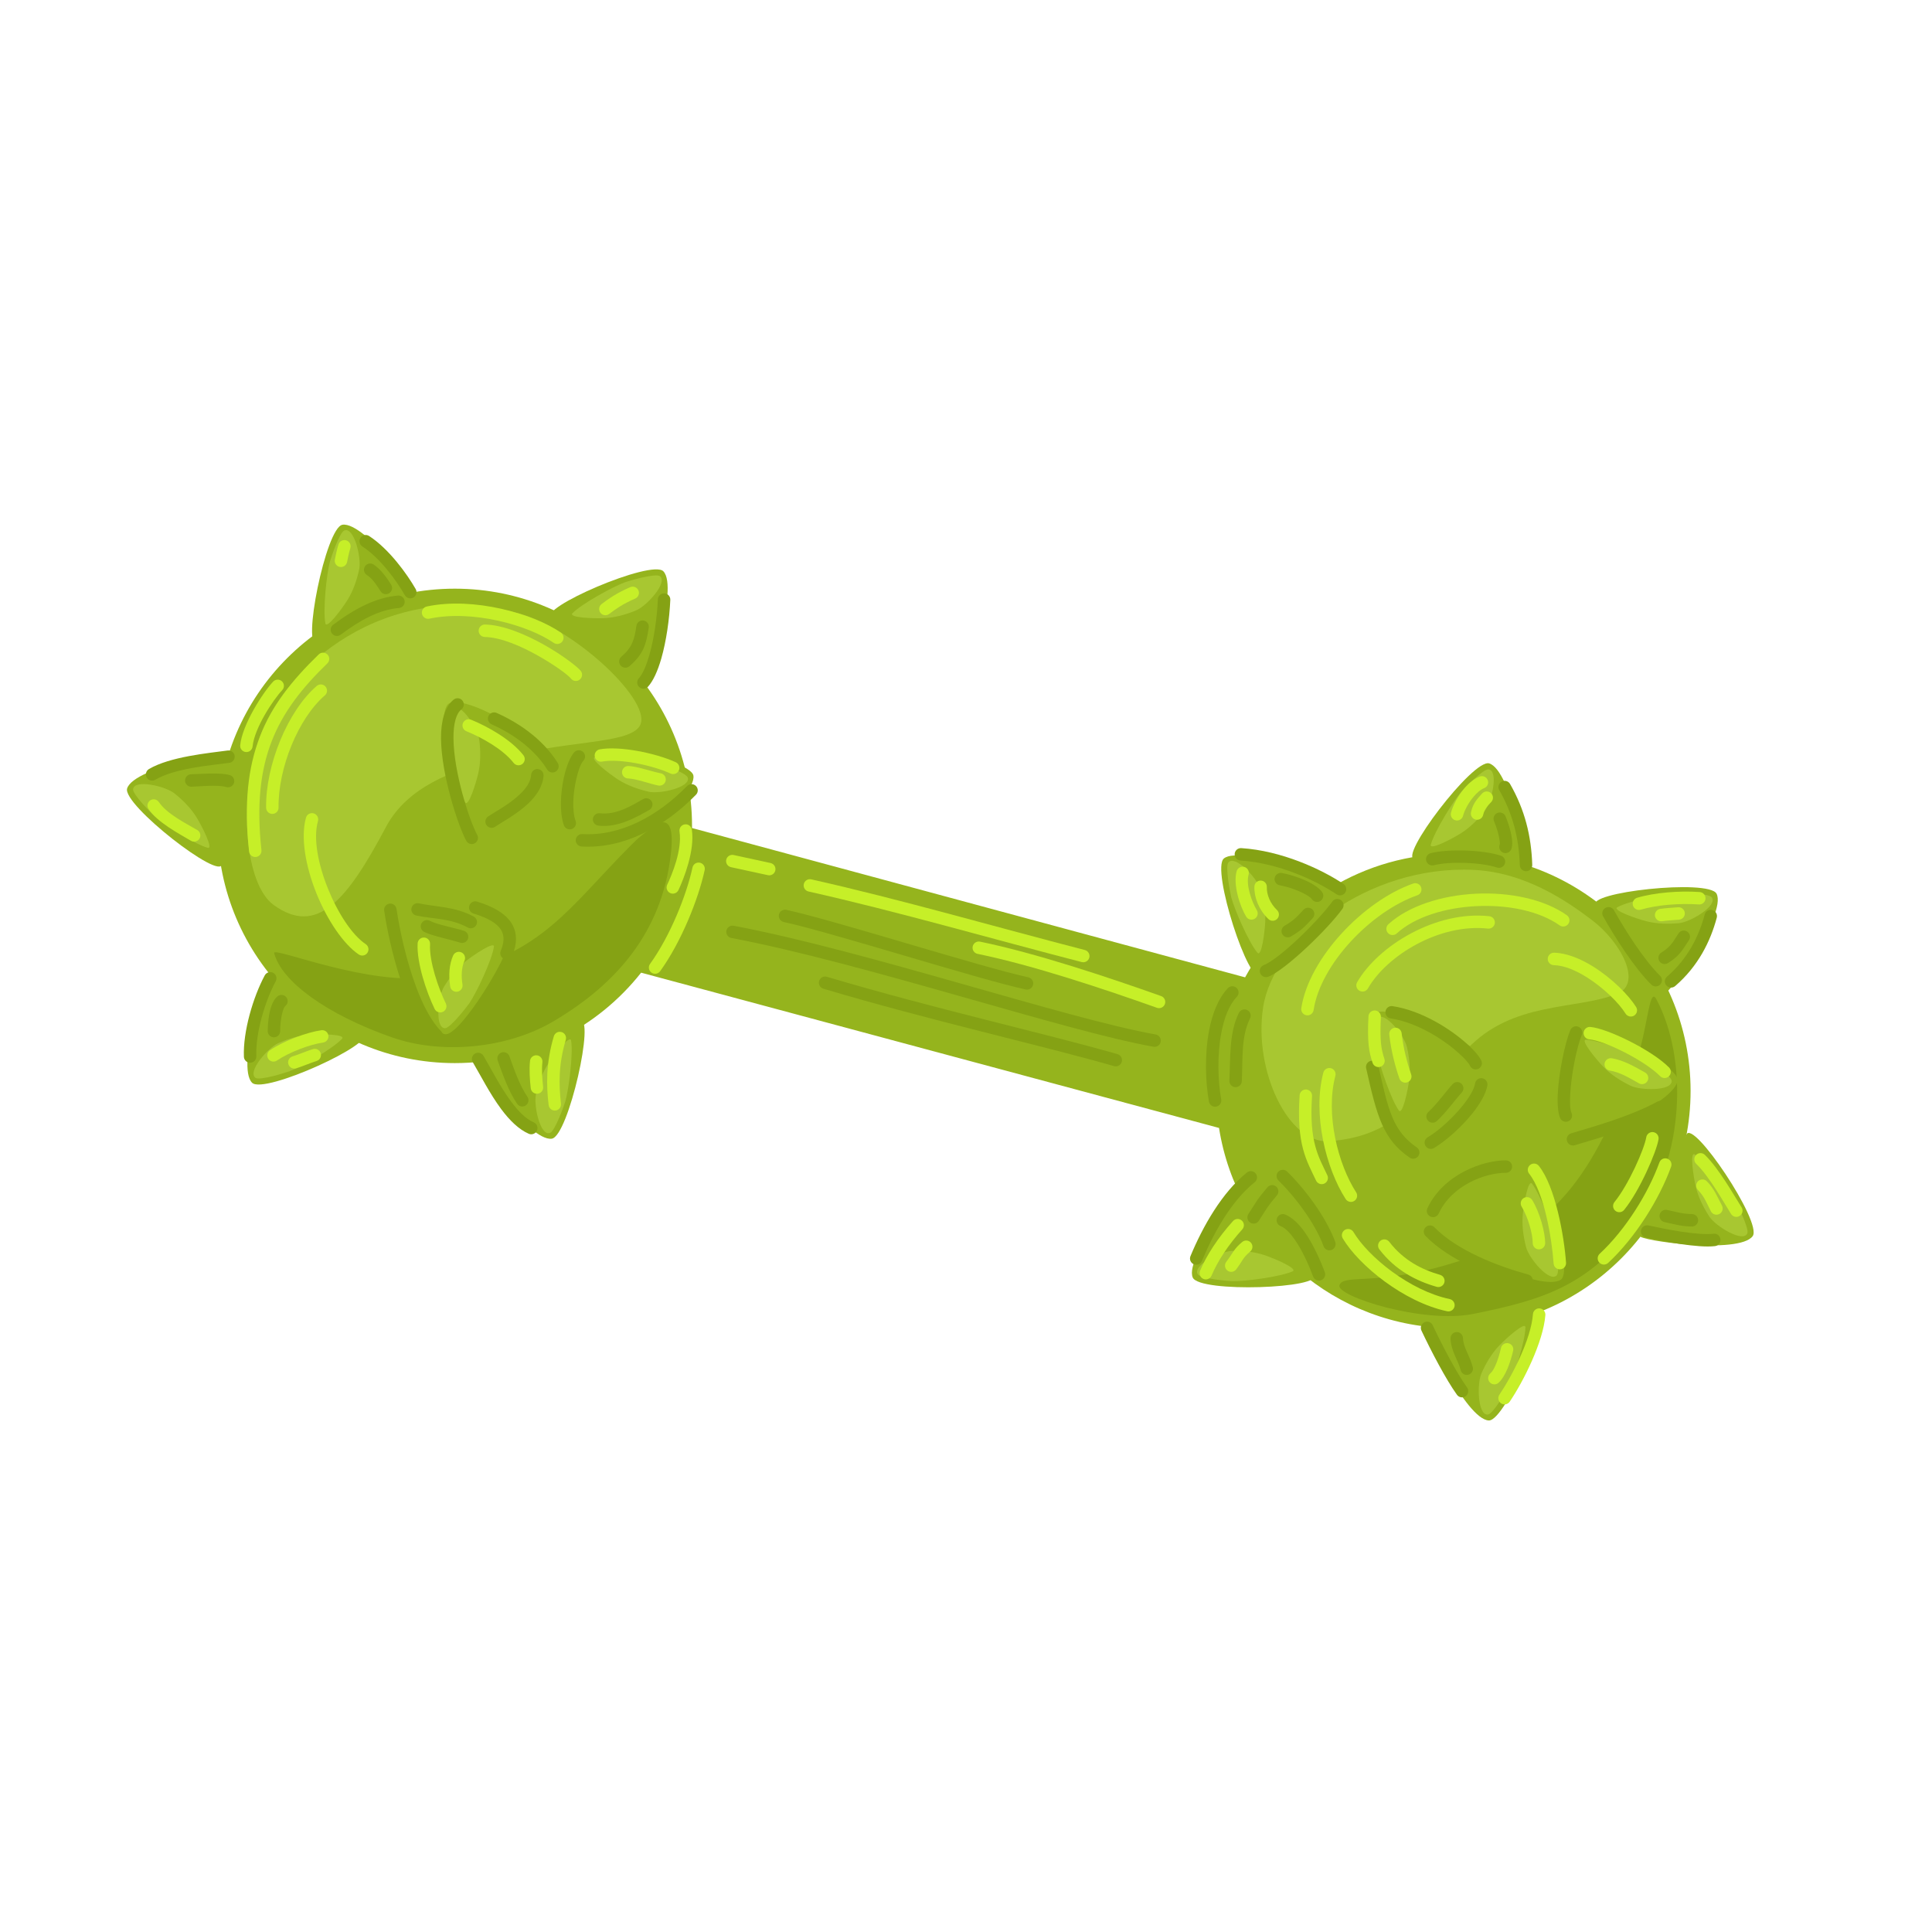 <?xml version="1.0" encoding="utf-8"?>
<!-- Generator: Adobe Illustrator 26.4.1, SVG Export Plug-In . SVG Version: 6.00 Build 0)  -->
<svg version="1.1" id="Layer_1" xmlns="http://www.w3.org/2000/svg" xmlns:xlink="http://www.w3.org/1999/xlink" x="0px" y="0px"
	 viewBox="0 0 2000 2000" style="enable-background:new 0 0 2000 2000;" xml:space="preserve">
<style type="text/css">
	.st0{fill-rule:evenodd;clip-rule:evenodd;fill:#145468;}
	.st1{fill-rule:evenodd;clip-rule:evenodd;fill:#3B7A7A;}
	.st2{fill-rule:evenodd;clip-rule:evenodd;fill:#098B8D;}
	.st3{fill-rule:evenodd;clip-rule:evenodd;fill:#689595;}
	.st4{fill-rule:evenodd;clip-rule:evenodd;fill:#679595;}
	.st5{fill-rule:evenodd;clip-rule:evenodd;fill:#CEE4E4;}
	
		.st6{fill-rule:evenodd;clip-rule:evenodd;fill:#145468;stroke:#CEE4E4;stroke-width:5;stroke-linecap:round;stroke-linejoin:round;stroke-miterlimit:10;}
	.st7{fill-rule:evenodd;clip-rule:evenodd;fill:#043A60;}
	.st8{fill-rule:evenodd;clip-rule:evenodd;fill:#FD9A65;}
	.st9{fill-rule:evenodd;clip-rule:evenodd;fill:#18658D;}
	.st10{fill-rule:evenodd;clip-rule:evenodd;fill:#9FCDE5;}
	.st11{fill-rule:evenodd;clip-rule:evenodd;fill:#56A8D3;}
	.st12{fill-rule:evenodd;clip-rule:evenodd;fill:#276383;}
	.st13{fill-rule:evenodd;clip-rule:evenodd;fill:#E0F0F8;}
	.st14{fill-rule:evenodd;clip-rule:evenodd;fill:#A51E1C;}
	.st15{fill-rule:evenodd;clip-rule:evenodd;fill:#CB442D;}
	.st16{fill-rule:evenodd;clip-rule:evenodd;fill:#DC5A44;}
	.st17{fill-rule:evenodd;clip-rule:evenodd;fill:#F7BD54;}
	.st18{fill-rule:evenodd;clip-rule:evenodd;fill:#E46B37;}
	.st19{fill-rule:evenodd;clip-rule:evenodd;fill:#B67227;}
	.st20{fill-rule:evenodd;clip-rule:evenodd;fill:#D78A35;}
	.st21{fill-rule:evenodd;clip-rule:evenodd;fill:#A4331F;}
	.st22{fill-rule:evenodd;clip-rule:evenodd;fill:#F2A550;}
	.st23{fill-rule:evenodd;clip-rule:evenodd;fill:#F9E9D6;}
	.st24{fill-rule:evenodd;clip-rule:evenodd;fill:#844013;}
	.st25{fill-rule:evenodd;clip-rule:evenodd;fill:#A04E18;}
	.st26{fill-rule:evenodd;clip-rule:evenodd;fill:#F8B872;}
	.st27{fill-rule:evenodd;clip-rule:evenodd;fill:#FFC689;}
	.st28{fill-rule:evenodd;clip-rule:evenodd;fill:#B6844D;}
	.st29{fill-rule:evenodd;clip-rule:evenodd;fill:#CA5320;}
	.st30{fill-rule:evenodd;clip-rule:evenodd;fill:#D76332;}
	.st31{fill-rule:evenodd;clip-rule:evenodd;fill:#812F0C;}
	.st32{fill-rule:evenodd;clip-rule:evenodd;fill:#8A460F;}
	.st33{fill-rule:evenodd;clip-rule:evenodd;fill:#B46914;}
	.st34{fill-rule:evenodd;clip-rule:evenodd;fill:#B54515;}
	.st35{fill-rule:evenodd;clip-rule:evenodd;fill:#FFCD71;}
	.st36{fill-rule:evenodd;clip-rule:evenodd;fill:#95B41D;}
	.st37{fill-rule:evenodd;clip-rule:evenodd;fill:#A8C731;}
	.st38{fill-rule:evenodd;clip-rule:evenodd;fill:#85A214;}
	.st39{fill-rule:evenodd;clip-rule:evenodd;fill:#C6EF28;}
	.st40{fill-rule:evenodd;clip-rule:evenodd;fill:#ED982B;}
	.st41{fill-rule:evenodd;clip-rule:evenodd;fill:#FCCF7C;}
	.st42{fill-rule:evenodd;clip-rule:evenodd;fill:#FFE8BC;}
	.st43{fill-rule:evenodd;clip-rule:evenodd;fill:#ED6961;}
	.st44{fill-rule:evenodd;clip-rule:evenodd;fill:#696E1E;}
	.st45{fill-rule:evenodd;clip-rule:evenodd;fill:#9CA42A;}
	.st46{fill-rule:evenodd;clip-rule:evenodd;fill:#7F8615;}
	.st47{fill-rule:evenodd;clip-rule:evenodd;fill:#FFEECF;}
	.st48{fill-rule:evenodd;clip-rule:evenodd;fill:#77786D;}
	.st49{fill-rule:evenodd;clip-rule:evenodd;fill:#D3D5C6;}
	.st50{fill-rule:evenodd;clip-rule:evenodd;fill:#7C7A7A;}
	.st51{fill-rule:evenodd;clip-rule:evenodd;fill:#DBDCD9;}
	.st52{fill-rule:evenodd;clip-rule:evenodd;fill:#CA372D;}
	.st53{fill-rule:evenodd;clip-rule:evenodd;fill:#FE7D75;}
	.st54{fill-rule:evenodd;clip-rule:evenodd;fill:#B0B0B0;}
	.st55{fill-rule:evenodd;clip-rule:evenodd;fill:#888787;}
	.st56{fill-rule:evenodd;clip-rule:evenodd;fill:#6E6E6E;}
	.st57{fill-rule:evenodd;clip-rule:evenodd;fill:#757575;}
	.st58{fill-rule:evenodd;clip-rule:evenodd;fill:#60341E;}
	.st59{fill-rule:evenodd;clip-rule:evenodd;fill:#B0451B;}
	.st60{fill-rule:evenodd;clip-rule:evenodd;fill:#8A4727;}
	.st61{fill-rule:evenodd;clip-rule:evenodd;fill:#FABB64;}
	.st62{fill-rule:evenodd;clip-rule:evenodd;fill:#3E88AF;}
	.st63{fill-rule:evenodd;clip-rule:evenodd;fill:#5BA0C5;}
	.st64{fill-rule:evenodd;clip-rule:evenodd;fill:#FFF1DE;}
	.st65{fill-rule:evenodd;clip-rule:evenodd;fill:#F8B89B;}
	.st66{fill-rule:evenodd;clip-rule:evenodd;fill:#E98A5F;}
	.st67{fill-rule:evenodd;clip-rule:evenodd;fill:#FFCAB3;}
	.st68{fill-rule:evenodd;clip-rule:evenodd;fill:#F9A580;}
	.st69{fill-rule:evenodd;clip-rule:evenodd;fill:#FFDFD2;}
	.st70{fill-rule:evenodd;clip-rule:evenodd;fill:#E2A85C;}
	.st71{fill-rule:evenodd;clip-rule:evenodd;fill:#C68446;}
	.st72{fill-rule:evenodd;clip-rule:evenodd;fill:#F2BC75;}
	.st73{fill-rule:evenodd;clip-rule:evenodd;fill:#F2BC76;}
	.st74{fill-rule:evenodd;clip-rule:evenodd;fill:#FFD69F;}
	.st75{fill-rule:evenodd;clip-rule:evenodd;fill:#E7624B;}
	.st76{fill-rule:evenodd;clip-rule:evenodd;fill:#FFEED9;}
	.st77{fill-rule:evenodd;clip-rule:evenodd;fill:#C26E11;}
	.st78{fill-rule:evenodd;clip-rule:evenodd;fill:#F39226;}
	.st79{fill-rule:evenodd;clip-rule:evenodd;fill:#DF5020;}
	.st80{fill-rule:evenodd;clip-rule:evenodd;fill:#2C140B;}
	.st81{fill-rule:evenodd;clip-rule:evenodd;fill:#FFFFFF;}
	.st82{fill-rule:evenodd;clip-rule:evenodd;}
	.st83{fill-rule:evenodd;clip-rule:evenodd;fill:#A96F3E;}
	.st84{fill-rule:evenodd;clip-rule:evenodd;fill:#683A15;}
	.st85{fill-rule:evenodd;clip-rule:evenodd;fill:#F0DCCB;}
	.st86{fill-rule:evenodd;clip-rule:evenodd;fill:#E6D1B6;}
	.st87{fill-rule:evenodd;clip-rule:evenodd;fill:#69553C;}
</style>
<g>
	<path class="st36" d="M663.68,1006.91c-44.99,57-114.68,93.61-192.86,93.61c-135.53,0-245.56-110.03-245.56-245.57
		c0-135.53,110.03-245.56,245.56-245.56c135.53,0,245.57,110.03,245.57,245.56c0,0.74,0,1.49-0.01,2.22l572.54,154.57
		c41.7-76.24,122.66-127.99,215.6-127.99c135.53,0,245.56,110.03,245.56,245.56s-110.03,245.56-245.56,245.56
		c-122.49,0-224.16-89.88-242.59-207.22L663.68,1006.91L663.68,1006.91z"/>
	<path class="st37" d="M661.88,752.07c16.21-23.68-66.25-101.09-123.82-116.78c-139.51-38.03-246.19,57.27-270.03,130.52
		c-21.68,66.6-13.88,149.87,15.16,170.93c44.88,32.55,75.82-4.17,116.3-80.56c22.22-41.94,69.74-58.38,109.46-69.36
		C585.18,765.76,649.03,770.84,661.88,752.07L661.88,752.07z"/>
	<path class="st38" d="M641.49,886.93c-59.14,61.44-89.59,107.41-194.34,124.26c-64.96,10.45-165.28-31.87-163.36-24.57
		c7.72,29.37,53.78,63.27,121.74,87.18c51.74,18.21,119.36,11.65,166.97-16.31c66.99-39.34,112.07-93.48,121.69-171.04
		C701.54,827.19,673.7,853.48,641.49,886.93L641.49,886.93z"/>
	<path class="st38" d="M1714.67,1034.4c-7.84-14.79-8.99,35.11-22.84,69.58c-43.54,108.4-76.8,174.44-204.45,208.27
		c-67.46,17.88-96.81,6.82-100.79,18.21c-3.89,11.13,86.08,40.2,138.53,29.69c76.13-15.26,121.49-30.4,171.82-98.45
		C1743.15,1199.23,1747.92,1097.17,1714.67,1034.4L1714.67,1034.4z"/>
	<path class="st37" d="M1648.01,952.49c-23.64-17.91-67.52-49.32-122.3-51.96c-110.27-5.31-207.61,72.63-218.18,142.58
		c-9.9,65.52,26.37,140.91,67.78,138.25c65.64-4.23,91.54-40.74,143.61-95.58c47.1-49.62,111.69-39.96,154.92-56.89
		C1700.89,1018.28,1677.99,975.19,1648.01,952.49L1648.01,952.49z"/>
	<path class="st36" d="M436.73,626.47c-35.31,12.08-69,21.15-108.31,39.39c-16.57,7.69,8.81-119.83,26.09-122.64
		C377.94,539.41,441.81,624.73,436.73,626.47L436.73,626.47z"/>
	<path class="st37" d="M336.81,645.28c-2.65-14,1.34-51.16,4.53-63.13c1.09-4.11,10.09-31.3,15.25-33.09
		c10.15-3.52,17.71,28.59,15.25,40.18c-2.38,11.2-6.26,22.5-12.1,31.84C353.9,630.42,338.03,651.74,336.81,645.28L336.81,645.28z"/>
	<path class="st36" d="M569.68,779.94c-29.38,23.01-58.22,42.66-89.35,72.8c-13.13,12.71-31.06-116.07-15.66-124.4
		C485.55,717.04,573.91,776.63,569.68,779.94L569.68,779.94z"/>
	<path class="st37" d="M481.49,830.55c-7.1-12.35-15.55-48.75-16.47-61.11c-0.32-4.24-0.76-32.88,3.52-36.26
		c8.43-6.65,26.12,21.19,27.61,32.93c1.44,11.36,1.48,23.31-0.96,34.05C492.75,810.89,484.77,836.25,481.49,830.55L481.49,830.55z"
		/>
	<path class="st36" d="M633.37,883.92c-11.56-35.48-20.15-69.3-37.81-108.87c-7.45-16.68,119.69,10.55,122.25,27.87
		C721.28,826.4,635.03,889.03,633.37,883.92L633.37,883.92z"/>
	<path class="st37" d="M616.02,783.73c14.04-2.44,51.13,2.08,63.05,5.45c4.09,1.16,31.16,10.54,32.87,15.73
		c3.36,10.2-28.85,17.29-40.4,14.66c-11.16-2.54-22.4-6.59-31.66-12.56C630.63,801.04,609.53,784.86,616.02,783.73L616.02,783.73z"
		/>
	<path class="st36" d="M1579.28,901.04c-37.04-4.53-71.32-11.06-114.64-11.79c-18.27-0.31,60.19-103.99,76.97-98.98
		C1564.35,797.05,1584.62,901.69,1579.28,901.04L1579.28,901.04z"/>
	<path class="st37" d="M1481.16,874.39c3.72-13.75,23.51-45.45,31.61-54.83c2.78-3.22,22.73-23.77,28.15-23.13
		c10.66,1.27,3.46,33.45-3.8,42.81c-7.02,9.04-15.45,17.51-24.78,23.37C1503.02,868.47,1479.44,880.74,1481.16,874.39
		L1481.16,874.39z"/>
	<path class="st36" d="M1722.44,1028.7c-22.17-30.02-40.99-59.4-70.24-91.37c-12.33-13.48,116.9-27.76,124.8-12.13
		C1787.7,946.38,1725.63,1033.02,1722.44,1028.7L1722.44,1028.7z"/>
	<path class="st37" d="M1674.35,939.11c12.55-6.75,49.18-14.16,61.55-14.72c4.25-0.19,32.89,0.17,36.15,4.55
		c6.41,8.62-21.92,25.51-33.71,26.66c-11.39,1.11-23.34,0.82-34-1.93C1693.68,950.92,1668.56,942.22,1674.35,939.11L1674.35,939.11z
		"/>
	<path class="st36" d="M1697.39,1279.27c16.31-33.56,33.61-63.87,48.37-104.61c6.22-17.18,78.82,90.69,68.64,104.93
		C1800.59,1298.9,1695.04,1284.1,1697.39,1279.27L1697.39,1279.27z"/>
	<path class="st37" d="M1754.45,1195.11c11.8,7.98,35.35,37,41.6,47.7c2.14,3.67,15.1,29.21,12.74,34.14
		c-4.66,9.68-32.77-7.58-39.25-17.49c-6.27-9.58-11.55-20.3-14.07-31.02C1752.95,1217.71,1749,1191.42,1754.45,1195.11
		L1754.45,1195.11z"/>
	<path class="st36" d="M1477.46,1372.37c37.01-4.72,71.85-6.82,114.02-16.77c17.78-4.19-32.77,115.6-50.26,114.87
		C1517.5,1469.49,1472.12,1373.05,1477.46,1372.37L1477.46,1372.37z"/>
	<path class="st37" d="M1579.12,1374.07c-0.22,14.25-11.61,49.84-17.16,60.92c-1.9,3.8-16.18,28.63-21.6,29.34
		c-10.65,1.4-11.58-31.58-6.84-42.43c4.58-10.49,10.66-20.78,18.26-28.75C1559.38,1385.19,1579.22,1367.5,1579.12,1374.07
		L1579.12,1374.07z"/>
	<path class="st36" d="M1296.71,1223.23c19.9,31.56,36.52,62.25,63.34,96.28c11.31,14.35-118.62,19.1-125.35,2.94
		C1225.57,1300.54,1293.84,1218.68,1296.71,1223.23L1296.71,1223.23z"/>
	<path class="st37" d="M1338.09,1316.1c-13.01,5.81-50.08,10.51-62.47,10.17c-4.25-0.12-32.79-2.58-35.72-7.19
		c-5.76-9.06,23.73-23.83,35.57-24.12c11.44-0.28,23.33,0.9,33.77,4.42C1319.68,1302.91,1344.09,1313.42,1338.09,1316.1
		L1338.09,1316.1z"/>
	<path class="st36" d="M1505.13,1286.99c26.15-26.62,52.2-49.84,79.16-83.76c11.37-14.3,45.84,111.06,31.65,121.32
		C1596.71,1338.47,1501.36,1290.83,1505.13,1286.99L1505.13,1286.99z"/>
	<path class="st37" d="M1586.02,1225.39c8.64,11.33,21.74,46.33,24.25,58.46c0.86,4.17,5.02,32.5,1.2,36.42
		c-7.5,7.69-28.64-17.62-31.64-29.08c-2.9-11.07-4.48-22.92-3.45-33.88C1577.4,1246.34,1582.03,1220.16,1586.02,1225.39
		L1586.02,1225.39z"/>
	<path class="st36" d="M1636.03,1177.85c-3.19-37.18-3.86-72.07-12.06-114.62c-3.46-17.94,114.16,37.5,112.71,54.94
		C1734.71,1141.83,1636.49,1183.2,1636.03,1177.85L1636.03,1177.85z"/>
	<path class="st37" d="M1641.91,1076.35c14.22,0.81,49.32,13.66,60.16,19.65c3.72,2.05,27.94,17.35,28.43,22.79
		c0.96,10.7-32.02,10.28-42.67,5.09c-10.29-5.01-20.32-11.51-27.97-19.43C1652.2,1096.52,1635.34,1075.97,1641.91,1076.35
		L1641.91,1076.35z"/>
	<path class="st36" d="M1531,1090.71c-27.04,25.71-53.87,48.03-81.97,81.01c-11.85,13.9-42.02-112.57-27.49-122.34
		C1441.24,1036.13,1534.89,1087,1531,1090.71L1531,1090.71z"/>
	<path class="st37" d="M1448.05,1149.51c-8.25-11.61-20.14-47.05-22.23-59.26c-0.72-4.19-3.9-32.66,0.04-36.43
		c7.75-7.43,28.03,18.59,30.63,30.14c2.52,11.17,3.7,23.06,2.3,33.99C1457.38,1128.87,1451.86,1154.87,1448.05,1149.51
		L1448.05,1149.51z"/>
	<path class="st36" d="M1379.5,920.8c-24.82,27.86-49.71,52.32-74.99,87.51c-10.66,14.84-51.19-108.7-37.52-119.64
		C1285.53,873.84,1383.08,916.78,1379.5,920.8L1379.5,920.8z"/>
	<path class="st37" d="M1301.71,986.26c-9.18-10.89-23.96-45.22-27.06-57.21c-1.06-4.12-6.59-32.22-2.97-36.31
		c7.12-8.05,29.47,16.21,33.02,27.51c3.43,10.92,5.6,22.67,5.1,33.67C1309.29,964.92,1305.95,991.29,1301.71,986.26L1301.71,986.26z
		"/>
	<path class="st36" d="M664.86,706.34c-29.99-22.21-56.59-44.79-93.92-66.79c-15.74-9.28,103.65-60.78,115.77-48.15
		C703.15,608.51,669.18,709.53,664.86,706.34L664.86,706.34z"/>
	<path class="st37" d="M592.65,634.76c10.02-10.12,42.87-27.94,54.54-32.1c4-1.43,31.49-9.47,35.89-6.23
		c8.65,6.36-13.48,30.81-24.42,35.36c-10.56,4.4-22.07,7.62-33.08,8.11C614.58,640.39,588.02,639.44,592.65,634.76L592.65,634.76z"
		/>
	<path class="st36" d="M242.84,779.87c-4.98,36.98-11.92,71.18-13.19,114.49c-0.53,18.26-103.25-61.45-98.04-78.17
		C138.68,793.53,243.56,774.55,242.84,779.87L242.84,779.87z"/>
	<path class="st37" d="M215,877.66c-13.71-3.89-45.16-24.07-54.44-32.28c-3.19-2.82-23.49-23.02-22.78-28.43
		c1.4-10.65,33.49-3.06,42.76,4.32c8.95,7.13,17.32,15.66,23.06,25.06C209.34,855.73,221.32,879.46,215,877.66L215,877.66z"/>
	<path class="st36" d="M280.21,1005.47c30.48,21.52,57.59,43.49,95.41,64.64c15.95,8.92-102.24,63.12-114.65,50.77
		C244.15,1104.14,275.82,1002.37,280.21,1005.47L280.21,1005.47z"/>
	<path class="st37" d="M354.03,1075.39c-9.79,10.35-42.23,28.91-53.8,33.34c-3.97,1.52-31.27,10.18-35.74,7.05
		c-8.8-6.16,12.78-31.11,23.61-35.91c10.46-4.64,21.9-8.12,32.89-8.86C331.97,1070.26,358.56,1070.61,354.03,1075.39L354.03,1075.39
		z"/>
	<path class="st36" d="M490.89,1093.67c35.57-11.27,69.47-19.57,109.18-36.9c16.74-7.31-11.55,119.6-28.89,122.01
		C547.66,1182.05,485.76,1095.29,490.89,1093.67L490.89,1093.67z"/>
	<path class="st37" d="M591.21,1077.15c2.33,14.05-2.51,51.11-5.98,63c-1.19,4.08-10.8,31.07-16,32.73
		c-10.23,3.28-17.05-28.99-14.33-40.51c2.63-11.14,6.77-22.35,12.83-31.55C573.78,1091.62,590.14,1070.66,591.21,1077.15
		L591.21,1077.15z"/>
	<path class="st36" d="M410.79,964.78c37.31,0.33,72.11,2.95,115.24-1.21c18.19-1.75-48.08,110.11-65.32,107.03
		C437.35,1066.42,405.42,964.74,410.79,964.78L410.79,964.78z"/>
	<path class="st37" d="M511.29,980.21c-2.15,14.08-18.24,47.81-25.23,58.04c-2.4,3.51-19.91,26.18-25.37,26.15
		c-10.74-0.05-7.21-32.85-1.05-42.96c5.96-9.78,13.38-19.14,21.98-26.02C490.24,988.55,512.29,973.7,511.29,980.21L511.29,980.21z"
		/>
	<path class="st38" d="M494.01,864.24c-8.04-14.69-24.3-64.47-24.58-100.01c-0.06-7.17,0.54-13.74,2.09-19.22
		c1.29-4.56,3.18-8.31,6.18-10.71c2.78-2.22,3.24-6.28,1.02-9.06c-2.22-2.78-6.28-3.24-9.06-1.02c-9.12,7.27-13.26,22.01-13.12,40.1
		c0.3,37.72,17.64,90.52,26.16,106.1c1.71,3.12,5.63,4.27,8.75,2.56C494.57,871.28,495.72,867.36,494.01,864.24L494.01,864.24z"/>
	<path class="st38" d="M508.89,749.79c32,14.28,49.55,33.7,57.49,46.81c1.84,3.04,5.81,4.01,8.85,2.17
		c3.04-1.84,4.02-5.81,2.18-8.85c-8.76-14.46-27.95-36.13-63.26-51.9c-3.25-1.45-7.06,0.01-8.51,3.26
		C504.18,744.53,505.64,748.34,508.89,749.79L508.89,749.79z"/>
	<path class="st38" d="M549.82,802.13c-0.52,7.85-5.83,14.66-12.2,20.62c-11.18,10.45-26.03,18.12-32.35,22.46
		c-2.93,2.01-3.68,6.03-1.66,8.96c2.01,2.93,6.03,3.68,8.96,1.67c6.62-4.55,22.13-12.72,33.85-23.67
		c8.89-8.31,15.53-18.23,16.26-29.18c0.23-3.55-2.45-6.62-6-6.86C553.13,795.89,550.05,798.58,549.82,802.13L549.82,802.13z"/>
	<path class="st38" d="M397.7,942.78c5.59,37.35,22.27,106.3,49.89,133.92c2.52,2.51,6.6,2.51,9.12,0c2.51-2.52,2.51-6.6,0-9.12
		c-10.2-10.2-18.6-26.61-25.49-44.74c-10.69-28.17-17.56-60.54-20.77-81.97c-0.53-3.52-3.81-5.94-7.33-5.42
		C399.6,935.98,397.17,939.26,397.7,942.78L397.7,942.78z"/>
	<path class="st38" d="M430.9,947.73c17.04,3.68,35.22,2.6,53.39,12.46c3.13,1.7,7.04,0.53,8.74-2.6c1.7-3.12,0.53-7.04-2.59-8.74
		c-19.37-10.5-38.65-9.8-56.81-13.72c-3.47-0.75-6.91,1.46-7.66,4.94C425.21,943.54,427.42,946.97,430.9,947.73L430.9,947.73z"/>
	<path class="st38" d="M438.91,964.57c7.6,4.13,28.87,8.41,37.41,11.26c3.38,1.12,7.03-0.7,8.15-4.08c1.12-3.37-0.7-7.03-4.08-8.15
		c-8.06-2.69-28.17-6.47-35.34-10.36c-3.13-1.7-7.04-0.54-8.74,2.58C434.62,958.95,435.78,962.87,438.91,964.57L438.91,964.57z"/>
	<path class="st38" d="M490.13,945.67c8.23,2.48,15.61,5.53,21.26,9.54c4.76,3.39,8.22,7.43,9.4,12.61
		c1.05,4.63,0.29,10.02-2.4,16.39c-1.38,3.28,0.15,7.06,3.43,8.44c3.28,1.38,7.06-0.15,8.44-3.43c5.37-12.72,4.79-22.91,0.6-31.16
		c-5.85-11.53-19.66-19.5-37.01-24.73c-3.4-1.03-7,0.9-8.03,4.31C484.8,941.04,486.73,944.64,490.13,945.67L490.13,945.67z"/>
	<path class="st38" d="M489.39,1099.55c7.73,12.97,17.61,32.65,29.44,48.58c8.54,11.5,18.16,21.03,28.55,25.55
		c3.26,1.42,7.06-0.07,8.48-3.33c1.42-3.26-0.07-7.06-3.34-8.48c-8.59-3.74-16.29-11.91-23.35-21.42
		c-11.56-15.57-21.16-34.82-28.71-47.5c-1.82-3.05-5.78-4.06-8.83-2.24C488.57,1092.54,487.56,1096.5,489.39,1099.55L489.39,1099.55
		z"/>
	<path class="st38" d="M515.22,1097.8c5.47,15.4,11.44,32.07,20.07,44.8c1.99,2.95,6.01,3.72,8.95,1.73c2.94-2,3.72-6.01,1.72-8.95
		c-8.05-11.89-13.49-27.51-18.59-41.89c-1.19-3.35-4.87-5.11-8.23-3.92C515.78,1090.76,514.03,1094.45,515.22,1097.8L515.22,1097.8z
		"/>
	<path class="st38" d="M265.37,1093.45c-0.96-23.95,8.91-56.93,20.07-77.65c1.69-3.13,0.51-7.05-2.62-8.73
		c-3.13-1.68-7.04-0.51-8.73,2.62c-12.1,22.48-22.65,58.29-21.6,84.28c0.14,3.56,3.14,6.32,6.7,6.18
		C262.74,1100,265.51,1097,265.37,1093.45L265.37,1093.45z"/>
	<path class="st38" d="M290.04,1067.38c-0.02-5.19,0.58-12.79,2.24-19.01c0.81-3.01,1.61-5.73,3.19-7.04
		c2.74-2.27,3.11-6.34,0.84-9.08c-2.27-2.74-6.34-3.11-9.08-0.84c-2.5,2.08-4.68,5.53-6.24,9.87c-2.82,7.85-3.87,18.93-3.85,26.13
		c0.01,3.56,2.91,6.44,6.47,6.43C287.17,1073.83,290.05,1070.93,290.04,1067.38L290.04,1067.38z"/>
	<path class="st38" d="M160.76,807.21c20.53-12.12,58.22-15,76.64-17.53c3.52-0.48,5.99-3.74,5.51-7.26
		c-0.48-3.52-3.74-5.99-7.26-5.51c-19.6,2.7-59.59,6.3-81.44,19.2c-3.06,1.81-4.08,5.76-2.27,8.83
		C153.74,808,157.7,809.02,160.76,807.21L160.76,807.21z"/>
	<path class="st38" d="M198.14,814.4c7.7-0.18,27.09-2.33,36.11,0.33c3.41,1,7-0.95,8-4.36c1.01-3.41-0.95-7-4.36-8
		c-10-2.94-31.5-1.04-40.04-0.85c-3.55,0.08-6.37,3.04-6.29,6.59C191.63,811.66,194.58,814.49,198.14,814.4L198.14,814.4z"/>
	<path class="st38" d="M375.07,565.67c19.09,12.38,36.15,36.68,44.04,50.5c1.77,3.09,5.71,4.16,8.79,2.4
		c3.09-1.77,4.16-5.71,2.4-8.8c-8.61-15.07-27.4-41.42-48.22-54.92c-2.98-1.94-6.98-1.08-8.92,1.9
		C371.23,559.74,372.08,563.73,375.07,565.67L375.07,565.67z"/>
	<path class="st38" d="M352.63,657.07c20.55-15.39,40.01-25.92,60.41-27.69c3.54-0.31,6.17-3.43,5.86-6.98
		c-0.31-3.54-3.43-6.17-6.98-5.86c-22.56,1.96-44.29,13.19-67.02,30.21c-2.85,2.13-3.43,6.18-1.3,9.02
		C345.74,658.62,349.78,659.21,352.63,657.07L352.63,657.07z"/>
	<path class="st38" d="M379.8,595.25c6.32,3.97,11.51,12.61,14.19,16.85c1.9,3.01,5.88,3.91,8.89,2.01c3.01-1.9,3.91-5.88,2.01-8.89
		c-3.37-5.34-10.28-15.89-18.24-20.89c-3.01-1.89-6.99-0.98-8.89,2.03C375.88,589.38,376.79,593.36,379.8,595.25L379.8,595.25z"/>
	<path class="st38" d="M681.03,620.4c-0.87,19.22-3.98,40.86-8.87,57.88c-3.01,10.47-6.55,19.14-10.87,23.91
		c-2.39,2.63-2.19,6.72,0.45,9.1c2.64,2.39,6.71,2.19,9.1-0.45c5.27-5.82,10.02-16.21,13.7-29.01c5.14-17.89,8.45-40.64,9.36-60.85
		c0.16-3.55-2.6-6.57-6.15-6.73C684.2,614.09,681.19,616.85,681.03,620.4L681.03,620.4z"/>
	<path class="st38" d="M658.83,647.79c-2.12,14.17-4.18,22.23-15.65,32.06c-2.7,2.32-3.01,6.39-0.69,9.09
		c2.32,2.7,6.39,3.01,9.09,0.69c14.35-12.31,17.34-22.2,20-39.94c0.53-3.52-1.9-6.8-5.42-7.33
		C662.65,641.84,659.36,644.27,658.83,647.79L658.83,647.79z"/>
	<path class="st38" d="M602.07,876.3c43.07,2.52,85.52-19.9,118.42-53.62c2.49-2.54,2.44-6.63-0.11-9.11
		c-2.54-2.48-6.63-2.43-9.11,0.11c-30.2,30.95-68.92,52.07-108.45,49.75c-3.55-0.21-6.6,2.51-6.81,6.06
		C595.8,873.04,598.52,876.09,602.07,876.3L602.07,876.3z"/>
	<path class="st38" d="M594.46,778.74c-3.93,4.31-8.02,13.98-10.63,25.62c-3.71,16.58-4.67,37.1-0.08,49.94
		c1.19,3.35,4.89,5.1,8.24,3.9c3.35-1.19,5.1-4.89,3.9-8.24c-3.93-10.99-2.66-28.58,0.52-42.78c1.99-8.88,4.57-16.46,7.56-19.74
		c2.4-2.62,2.22-6.71-0.41-9.11C600.94,775.93,596.86,776.11,594.46,778.74L594.46,778.74z"/>
	<path class="st38" d="M619.4,854.69c20.08,2.39,39.06-8.51,52.79-16.29c3.09-1.75,4.19-5.69,2.43-8.79
		c-1.75-3.09-5.69-4.19-8.78-2.43c-11.75,6.65-27.73,16.75-44.92,14.71c-3.53-0.42-6.74,2.1-7.16,5.64
		C613.34,851.07,615.87,854.28,619.4,854.69L619.4,854.69z"/>
	<path class="st38" d="M1284.14,890.83c39.14,2.5,78.11,20.61,99.48,34.96c2.95,1.98,6.96,1.2,8.94-1.76
		c1.98-2.95,1.2-6.96-1.76-8.94c-22.73-15.26-64.2-34.46-105.84-37.12c-3.55-0.23-6.62,2.47-6.84,6.02
		C1277.89,887.53,1280.59,890.6,1284.14,890.83L1284.14,890.83z"/>
	<path class="st38" d="M1324.65,916.39c8.9,1.69,18.34,5.01,25.31,8.68c3.78,1.99,6.83,3.87,8.11,5.77
		c1.98,2.95,5.99,3.75,8.94,1.77c2.95-1.98,3.75-5.99,1.77-8.94c-1.64-2.44-4.72-5.21-8.94-7.81c-8.13-5-20.87-9.87-32.78-12.13
		c-3.49-0.66-6.87,1.64-7.53,5.13C1318.85,912.35,1321.15,915.72,1324.65,916.39L1324.65,916.39z"/>
	<path class="st38" d="M1312.92,1011.1c18.21-7.2,62.46-50.29,76.75-70.31c2.07-2.89,1.39-6.92-1.5-8.99
		c-2.89-2.07-6.92-1.39-8.99,1.5c-13.29,18.62-54.06,59.11-71,65.81c-3.31,1.31-4.93,5.06-3.62,8.36
		C1305.87,1010.78,1309.62,1012.4,1312.92,1011.1L1312.92,1011.1z"/>
	<path class="st38" d="M1349.45,941.7c-6.73,7.2-9.58,10.77-19.63,16.63c-3.07,1.79-4.11,5.74-2.32,8.82
		c1.79,3.07,5.74,4.11,8.82,2.32c11.51-6.71,14.84-10.71,22.55-18.96c2.43-2.6,2.29-6.68-0.31-9.11
		C1355.96,938.96,1351.88,939.1,1349.45,941.7L1349.45,941.7z"/>
	<path class="st38" d="M1271.05,1022.98c-9.7,10.26-15.97,25.98-19.34,43.49c-4.83,25.1-3.88,53.87-0.19,73.93
		c0.64,3.5,4,5.82,7.5,5.17c3.5-0.64,5.82-4,5.18-7.5c-3.45-18.77-4.35-45.69,0.17-69.17c2.86-14.86,7.81-28.37,16.04-37.07
		c2.44-2.58,2.33-6.67-0.25-9.11C1277.58,1020.29,1273.49,1020.4,1271.05,1022.98L1271.05,1022.98z"/>
	<path class="st38" d="M1282.5,1048.53c-10.2,20.54-8.64,45.42-9.85,70.14c-0.17,3.56,2.57,6.58,6.12,6.75
		c3.55,0.17,6.58-2.57,6.75-6.12c1.12-22.89-0.93-46.02,8.52-65.04c1.58-3.19,0.28-7.06-2.9-8.64
		C1287.95,1044.04,1284.08,1045.34,1282.5,1048.53L1282.5,1048.53z"/>
	<path class="st38" d="M757.08,970.99c137.54,26.09,344.53,96.16,437,112.6c3.5,0.62,6.85-1.72,7.47-5.22
		c0.62-3.5-1.72-6.85-5.22-7.48c-92.44-16.43-299.36-86.5-436.86-112.57c-3.49-0.66-6.87,1.64-7.53,5.13
		C751.28,966.95,753.58,970.33,757.08,970.99L757.08,970.99z"/>
	<path class="st38" d="M811.29,954.45c49.51,10.72,201,59.12,250.51,69.85c3.48,0.75,6.91-1.46,7.66-4.93
		c0.75-3.48-1.46-6.91-4.93-7.66c-49.51-10.74-201-59.13-250.52-69.85c-3.47-0.75-6.91,1.46-7.66,4.93
		C805.6,950.26,807.82,953.7,811.29,954.45L811.29,954.45z"/>
	<path class="st38" d="M852.3,1023.51c112.52,33.45,221.42,57.41,300.98,80.13c3.42,0.98,6.99-1.01,7.97-4.42
		c0.98-3.42-1.01-6.99-4.43-7.97c-79.52-22.72-188.38-46.65-300.85-80.09c-3.41-1.01-7,0.93-8.01,4.34
		C846.95,1018.91,848.89,1022.5,852.3,1023.51L852.3,1023.51z"/>
	<path class="st38" d="M1290.82,1213.77c-25.76,20.62-45.65,55.73-58.45,86.58c-1.37,3.29,0.2,7.06,3.48,8.42
		c3.29,1.36,7.06-0.2,8.42-3.48c12.02-28.96,30.42-62.09,54.6-81.46c2.78-2.22,3.23-6.28,1-9.06
		C1297.66,1211.99,1293.6,1211.54,1290.82,1213.77L1290.82,1213.77z"/>
	<path class="st38" d="M1312.02,1229.11c-11.21,13.32-10.38,13.27-19.68,27.62c-1.93,2.99-1.08,6.98,1.9,8.92
		c2.99,1.93,6.98,1.08,8.92-1.91c8.85-13.67,8.04-13.64,18.72-26.33c2.29-2.72,1.94-6.79-0.78-9.08
		C1318.38,1226.04,1314.31,1226.39,1312.02,1229.11L1312.02,1229.11z"/>
	<path class="st38" d="M1323.43,1222.01c22.02,21.68,40.01,49.15,46.67,68.02c1.18,3.36,4.87,5.12,8.22,3.93
		c3.35-1.18,5.12-4.87,3.93-8.22c-7.13-20.2-26.21-49.71-49.79-72.91c-2.53-2.5-6.62-2.46-9.11,0.07
		C1320.86,1215.43,1320.9,1219.51,1323.43,1222.01L1323.43,1222.01z"/>
	<path class="st38" d="M1325.56,1269.19c5.26,2.16,10.1,7.42,14.68,13.92c7.78,11.06,14.4,25.77,19.1,38.36
		c1.24,3.33,4.96,5.03,8.29,3.78c3.33-1.25,5.03-4.96,3.78-8.29c-5.07-13.56-12.26-29.36-20.64-41.27
		c-6.2-8.81-13.2-15.5-20.33-18.42c-3.29-1.35-7.06,0.23-8.41,3.52C1320.69,1264.08,1322.27,1267.84,1325.56,1269.19
		L1325.56,1269.19z"/>
	<path class="st38" d="M1414.24,1105.88c11.21,49.86,17.42,73.51,45.06,92.5c2.93,2.01,6.95,1.27,8.96-1.66
		c2.01-2.93,1.27-6.95-1.66-8.96c-25.15-17.27-29.59-39.35-39.78-84.7c-0.78-3.47-4.23-5.65-7.7-4.87
		C1415.65,1098.95,1413.46,1102.4,1414.24,1105.88L1414.24,1105.88z"/>
	<path class="st38" d="M1439.66,1054.29c27.74,4.23,54.86,21.96,70.39,35.9c6.06,5.44,10.33,10.13,11.7,13.11
		c1.48,3.23,5.31,4.65,8.55,3.17c3.23-1.48,4.65-5.31,3.17-8.54c-1.77-3.86-6.94-10.26-14.81-17.32
		c-16.97-15.24-46.72-34.43-77.05-39.05c-3.52-0.54-6.81,1.88-7.34,5.4C1433.73,1050.47,1436.15,1053.76,1439.66,1054.29
		L1439.66,1054.29z"/>
	<path class="st38" d="M1527.01,1121.51c-1.07,6.45-6.09,14.51-12.59,22.68c-10.48,13.16-25.06,26.33-36.55,33.17
		c-3.06,1.82-4.06,5.78-2.24,8.83c1.82,3.06,5.78,4.06,8.84,2.24c12.56-7.48,28.58-21.82,40.04-36.21
		c8.12-10.2,13.88-20.53,15.22-28.59c0.58-3.51-1.79-6.83-5.3-7.42C1530.92,1115.63,1527.6,1118,1527.01,1121.51L1527.01,1121.51z"
		/>
	<path class="st38" d="M1503.78,1122.21c-5.91,6.37-16.59,21.19-25.06,28.76c-2.66,2.37-2.88,6.45-0.52,9.1
		c2.37,2.66,6.45,2.88,9.1,0.52c8.75-7.81,19.83-23.04,25.93-29.61c2.42-2.61,2.27-6.69-0.34-9.11
		C1510.28,1119.44,1506.2,1119.6,1503.78,1122.21L1503.78,1122.21z"/>
	<path class="st38" d="M1552.02,817.96c14.27,24.88,20.38,50.12,21.28,77.7c0.12,3.56,3.1,6.35,6.65,6.23
		c3.55-0.12,6.35-3.1,6.23-6.65c-0.98-29.72-7.61-56.89-22.98-83.69c-1.77-3.08-5.71-4.16-8.8-2.39
		C1551.32,810.94,1550.25,814.88,1552.02,817.96L1552.02,817.96z"/>
	<path class="st38" d="M1484.22,895.69c16.44-4.13,48.5-3.18,65.52,2.38c3.38,1.1,7.03-0.74,8.13-4.13
		c1.11-3.38-0.74-7.03-4.13-8.13c-18.87-6.16-54.42-7.2-72.66-2.63c-3.45,0.87-5.55,4.37-4.68,7.82
		C1477.26,894.45,1480.77,896.55,1484.22,895.69L1484.22,895.69z"/>
	<path class="st38" d="M1546.6,850.03c2.84,6.8,4.84,13.69,5.63,19c0.35,2.36,0.67,4.25,0.25,5.33c-1.3,3.31,0.33,7.05,3.64,8.35
		c3.31,1.3,7.06-0.33,8.36-3.64c0.77-1.95,1.17-4.98,0.87-8.78c-0.51-6.47-2.96-15.95-6.84-25.24c-1.37-3.28-5.15-4.83-8.44-3.46
		C1546.77,842.96,1545.22,846.74,1546.6,850.03L1546.6,850.03z"/>
	<path class="st38" d="M1659.52,948.59c11.79,21.07,32.38,53.47,49.96,70.72c2.54,2.49,6.62,2.45,9.12-0.09
		c2.49-2.54,2.45-6.62-0.09-9.11c-16.84-16.52-36.45-47.63-47.74-67.82c-1.74-3.1-5.67-4.21-8.77-2.47
		C1658.89,941.56,1657.78,945.49,1659.52,948.59L1659.52,948.59z"/>
	<path class="st38" d="M1764.73,946.64c-5.85,22.07-17.39,45.8-39.06,64.38c-2.7,2.32-3.01,6.39-0.7,9.09
		c2.32,2.7,6.39,3.01,9.09,0.7c23.87-20.47,36.68-46.54,43.13-70.86c0.91-3.44-1.14-6.97-4.58-7.88
		C1769.17,941.14,1765.64,943.2,1764.73,946.64L1764.73,946.64z"/>
	<path class="st38" d="M1737.74,966.06c-4.86,6.98-7.12,13.46-17.85,19.96c-3.05,1.84-4.02,5.81-2.18,8.85
		c1.84,3.05,5.81,4.02,8.85,2.18c12.87-7.79,15.93-15.25,21.76-23.62c2.03-2.92,1.31-6.94-1.6-8.97
		C1743.79,962.42,1739.77,963.14,1737.74,966.06L1737.74,966.06z"/>
	<path class="st38" d="M1630.16,1185.56c29.64-8.78,64.27-18.95,91.63-33.78c3.13-1.69,4.29-5.61,2.6-8.73
		c-1.7-3.13-5.61-4.29-8.74-2.6c-26.61,14.41-60.32,24.21-89.14,32.75c-3.41,1.01-5.36,4.6-4.35,8.01
		C1623.16,1184.62,1626.75,1186.57,1630.16,1185.56L1630.16,1185.56z"/>
	<path class="st38" d="M1626.89,1152.3c-1.63-3.85-1.82-10.68-1.44-18.76c0.98-20.98,6.81-49.67,12.04-62.2
		c1.37-3.28-0.19-7.06-3.47-8.43c-3.28-1.37-7.06,0.18-8.43,3.47c-5.6,13.41-11.97,44.1-13.02,66.56
		c-0.49,10.53,0.32,19.39,2.45,24.41c1.39,3.28,5.18,4.8,8.45,3.41C1626.76,1159.36,1628.29,1155.57,1626.89,1152.3L1626.89,1152.3z
		"/>
	<path class="st38" d="M1475.71,1279.51c24.98,25.6,69.49,43.18,102.92,52.34c3.43,0.94,6.98-1.08,7.92-4.51
		c0.94-3.43-1.08-6.98-4.51-7.92c-31.48-8.63-73.57-24.8-97.1-48.91c-2.48-2.54-6.57-2.59-9.11-0.11
		C1473.28,1272.88,1473.23,1276.97,1475.71,1279.51L1475.71,1279.51z"/>
	<path class="st38" d="M1489.32,1256.26c13.94-29.9,49.12-42.32,69.54-42.16c3.55,0.03,6.46-2.84,6.49-6.39
		c0.03-3.56-2.84-6.47-6.39-6.5c-23.92-0.18-65,14.59-81.33,49.61c-1.5,3.23-0.1,7.06,3.12,8.57
		C1483.98,1260.88,1487.82,1259.49,1489.32,1256.26L1489.32,1256.26z"/>
	<path class="st38" d="M1471.45,1377.37c10.15,21.49,25.28,50.48,36.79,66.5c2.08,2.89,6.11,3.55,9,1.47c2.89-2.08,3.55-6.11,1.47-9
		c-11.16-15.53-25.77-43.66-35.6-64.48c-1.52-3.22-5.36-4.6-8.58-3.08C1471.31,1370.3,1469.93,1374.15,1471.45,1377.37
		L1471.45,1377.37z"/>
	<path class="st38" d="M1501.6,1385.66c0.27,6.76,2.31,12.52,4.78,18.2c2.03,4.65,4.38,9.24,5.74,14.59
		c0.87,3.45,4.38,5.54,7.83,4.66c3.45-0.88,5.54-4.38,4.66-7.83c-1.54-6.07-4.12-11.31-6.42-16.58c-1.85-4.24-3.52-8.5-3.72-13.55
		c-0.14-3.55-3.14-6.33-6.69-6.19C1504.24,1379.1,1501.46,1382.1,1501.6,1385.66L1501.6,1385.66z"/>
	<path class="st38" d="M1703.7,1281.15c18.02,3.95,53.88,10.91,71.66,8.82c3.53-0.42,6.06-3.62,5.65-7.15
		c-0.42-3.54-3.62-6.07-7.15-5.65c-16.73,1.96-50.44-4.89-67.39-8.61c-3.47-0.76-6.91,1.44-7.68,4.91
		C1698.02,1276.94,1700.22,1280.38,1703.7,1281.15L1703.7,1281.15z"/>
	<path class="st38" d="M1723.15,1265.13c8.51,1.64,15.92,4.33,28.2,4.57c3.56,0.07,6.5-2.76,6.57-6.32c0.07-3.56-2.76-6.5-6.32-6.57
		c-11.34-0.22-18.17-2.83-26.02-4.34c-3.49-0.67-6.87,1.62-7.55,5.11C1717.37,1261.08,1719.66,1264.46,1723.15,1265.13
		L1723.15,1265.13z"/>
	<path class="st39" d="M329.94,677.44c-55.45,53.61-82.82,105.24-72.11,203.98c0.38,3.54,3.57,6.1,7.1,5.71
		c3.54-0.38,6.1-3.56,5.71-7.1c-10.15-93.56,15.71-142.52,68.25-193.32c2.56-2.47,2.63-6.56,0.15-9.11
		C336.58,675.04,332.5,674.97,329.94,677.44L329.94,677.44z"/>
	<path class="st39" d="M327.9,710.08c-29.95,25.72-53.08,81.94-52.42,126.14c0.05,3.55,2.98,6.4,6.54,6.35
		c3.56-0.05,6.4-2.98,6.35-6.54c-0.61-40.66,20.38-92.5,47.93-116.17c2.7-2.32,3.01-6.39,0.69-9.09
		C334.67,708.07,330.6,707.77,327.9,710.08L327.9,710.08z"/>
	<path class="st39" d="M282.79,705.57c-10.36,10.94-32.03,44.45-34.13,65.89c-0.35,3.54,2.25,6.7,5.79,7.04
		c3.54,0.35,6.69-2.25,7.04-5.79c1.85-19.04,21.46-48.58,30.66-58.28c2.44-2.58,2.33-6.67-0.25-9.11
		C289.32,702.88,285.24,702.99,282.79,705.57L282.79,705.57z"/>
	<path class="st39" d="M153.77,837.49c9.42,13.93,30.83,25.14,43.93,32.89c3.06,1.81,7.02,0.79,8.83-2.27
		c1.81-3.06,0.79-7.02-2.27-8.83c-11.76-6.95-31.35-16.5-39.81-29.01c-1.99-2.95-6-3.73-8.95-1.73
		C152.55,830.54,151.78,834.54,153.77,837.49L153.77,837.49z"/>
	<path class="st39" d="M350.38,563.6c-1.62,5.15-3.03,12.17-3.73,15.68c-0.69,3.49,1.57,6.89,5.06,7.58
		c3.49,0.7,6.88-1.57,7.58-5.06c0.64-3.21,1.91-9.64,3.38-14.34c1.07-3.39-0.82-7.01-4.22-8.08
		C355.07,558.31,351.45,560.2,350.38,563.6L350.38,563.6z"/>
	<path class="st39" d="M482.79,756.97c15.81,6.4,37.86,18.58,48.89,32.77c2.18,2.81,6.23,3.32,9.04,1.14
		c2.81-2.18,3.32-6.24,1.13-9.04c-12.28-15.81-36.63-29.68-54.23-36.81c-3.3-1.34-7.06,0.26-8.39,3.56
		C477.9,751.87,479.49,755.63,482.79,756.97L482.79,756.97z"/>
	<path class="st39" d="M444.5,640.45c44.6-9.5,102.25,6.75,128.77,25.06c2.93,2.02,6.95,1.29,8.97-1.64
		c2.02-2.93,1.29-6.95-1.64-8.97c-28.59-19.74-90.71-37.3-138.78-27.06c-3.48,0.74-5.7,4.17-4.96,7.65
		C437.59,638.97,441.02,641.2,444.5,640.45L444.5,640.45z"/>
	<path class="st39" d="M501.82,659.4c16.86,0.34,37.82,9.6,55.29,19.45c17.31,9.76,31.26,20.07,33.86,23.52
		c2.14,2.84,6.19,3.41,9.03,1.27c2.84-2.14,3.41-6.19,1.27-9.03c-2.94-3.89-18.32-16-37.83-27c-19.35-10.91-42.71-20.74-61.37-21.11
		c-3.55-0.07-6.5,2.76-6.57,6.31C495.43,656.38,498.26,659.33,501.82,659.4L501.82,659.4z"/>
	<path class="st39" d="M630.56,635.6c6.35-4.77,13.79-10.27,26.97-15.94c3.27-1.41,4.78-5.2,3.37-8.47
		c-1.41-3.27-5.2-4.78-8.47-3.37c-14.46,6.23-22.65,12.24-29.61,17.47c-2.84,2.13-3.42,6.18-1.29,9.02
		C623.67,637.16,627.71,637.74,630.56,635.6L630.56,635.6z"/>
	<path class="st39" d="M623.2,788.4c18.2-3.35,51.82,3.65,70.99,12.38c3.24,1.47,7.06,0.04,8.54-3.2c1.47-3.24,0.04-7.06-3.2-8.54
		c-21.23-9.66-58.52-17.03-78.67-13.32c-3.5,0.64-5.81,4.01-5.17,7.51C616.34,786.73,619.71,789.05,623.2,788.4L623.2,788.4z"/>
	<path class="st39" d="M650.18,805.85c8.22,0.21,23.34,5.86,31.45,7.34c3.5,0.64,6.86-1.68,7.5-5.19c0.64-3.5-1.69-6.86-5.19-7.5
		c-8.61-1.57-24.71-7.32-33.43-7.54c-3.55-0.09-6.52,2.73-6.61,6.28C643.81,802.8,646.62,805.76,650.18,805.85L650.18,805.85z"/>
	<path class="st39" d="M432.33,976.61c-1.11,19.88,9.15,50.45,17.61,67.84c1.56,3.2,5.41,4.53,8.61,2.98
		c3.2-1.55,4.54-5.41,2.98-8.61c-7.67-15.78-17.34-43.44-16.33-61.48c0.2-3.55-2.52-6.6-6.08-6.79
		C435.58,970.34,432.53,973.06,432.33,976.61L432.33,976.61z"/>
	<path class="st39" d="M469.1,989.12c-4.15,9.24-4.85,20.7-3.06,32.12c0.55,3.51,3.85,5.92,7.36,5.37c3.51-0.55,5.92-3.85,5.37-7.37
		c-1.38-8.83-1.11-17.71,2.09-24.84c1.46-3.25,0-7.06-3.24-8.52C474.37,984.42,470.55,985.88,469.1,989.12L469.1,989.12z"/>
	<path class="st39" d="M286.7,1097.85c12.56-8.5,33.84-16.63,47.77-18.61c3.52-0.5,5.97-3.77,5.47-7.29
		c-0.5-3.52-3.77-5.97-7.29-5.47c-15.51,2.21-39.2,11.24-53.18,20.7c-2.94,1.99-3.72,6-1.73,8.95
		C279.74,1099.07,283.75,1099.84,286.7,1097.85L286.7,1097.85z"/>
	<path class="st39" d="M306.6,1105.93c6.55-2.01,15.63-5.91,21.11-7.58c3.4-1.03,5.33-4.64,4.3-8.04c-1.03-3.4-4.63-5.33-8.04-4.3
		c-5.5,1.67-14.6,5.57-21.17,7.59c-3.4,1.05-5.31,4.66-4.26,8.06C299.59,1105.07,303.2,1106.98,306.6,1105.93L306.6,1105.93z"/>
	<path class="st39" d="M316.75,846.46c-5.76,20.51-0.35,50.71,10.85,78.4c11.15,27.59,27.95,52.57,43.8,63.23
		c2.95,1.98,6.96,1.2,8.95-1.76c1.98-2.95,1.2-6.96-1.76-8.95c-14.3-9.61-28.98-32.46-39.04-57.36
		c-10.02-24.79-15.55-51.73-10.39-70.08c0.96-3.42-1.03-6.98-4.46-7.95C321.27,841.04,317.71,843.03,316.75,846.46L316.75,846.46z"
		/>
	<path class="st39" d="M703.43,860.74c2.91,19.16-7.89,44.79-12.76,55.19c-1.51,3.22-0.12,7.06,3.11,8.57
		c3.22,1.51,7.06,0.11,8.57-3.11c5.51-11.77,17.12-40.9,13.83-62.58c-0.53-3.52-3.82-5.94-7.34-5.41
		C705.32,853.94,702.89,857.23,703.43,860.74L703.43,860.74z"/>
	<path class="st39" d="M716.87,898.02c-6.1,28.29-22.97,70.75-43.95,99.83c-2.08,2.89-1.43,6.92,1.46,9c2.88,2.08,6.91,1.43,9-1.46
		c22-30.49,39.7-75,46.1-104.66c0.75-3.48-1.46-6.91-4.94-7.66C721.05,892.33,717.62,894.54,716.87,898.02L716.87,898.02z"/>
	<path class="st39" d="M573.33,1072.72c-8.28,27.83-7.84,50.86-5.38,71.26c0.43,3.53,3.64,6.05,7.17,5.63s6.05-3.64,5.63-7.17
		c-2.28-18.91-2.74-40.25,4.94-66.04c1.01-3.41-0.93-7-4.34-8.02C577.94,1067.37,574.34,1069.31,573.33,1072.72L573.33,1072.72z"/>
	<path class="st39" d="M548.68,1098.14c-1.02,8.9-0.19,20.27,0.76,28.42c0.41,3.53,3.62,6.07,7.15,5.65
		c3.53-0.41,6.07-3.61,5.65-7.15c-0.85-7.3-1.67-17.48-0.75-25.46c0.4-3.53-2.13-6.73-5.67-7.14
		C552.28,1092.06,549.08,1094.6,548.68,1098.14L548.68,1098.14z"/>
	<path class="st39" d="M836.97,922.87c92.44,20.74,191.01,49.4,282.82,73.06c3.44,0.89,6.96-1.19,7.85-4.63
		c0.89-3.44-1.19-6.96-4.63-7.85c-91.94-23.7-190.64-52.39-283.21-73.16c-3.47-0.78-6.92,1.41-7.7,4.88
		C831.32,918.64,833.5,922.09,836.97,922.87L836.97,922.87z"/>
	<path class="st39" d="M1011.94,987.42c56.97,11.67,131.02,36.41,185.73,55.85c3.35,1.19,7.04-0.56,8.23-3.91
		c1.19-3.35-0.56-7.04-3.91-8.23c-55.22-19.62-129.96-44.55-187.46-56.34c-3.48-0.71-6.89,1.53-7.61,5.02
		C1006.2,983.3,1008.45,986.71,1011.94,987.42L1011.94,987.42z"/>
	<path class="st39" d="M756.72,897.69c12.75,2.77,25.5,5.53,38.24,8.3c3.47,0.75,6.91-1.46,7.66-4.93c0.76-3.47-1.46-6.91-4.93-7.66
		c-12.75-2.77-25.5-5.53-38.24-8.3c-3.48-0.75-6.91,1.46-7.67,4.93C751.03,893.5,753.24,896.94,756.72,897.69L756.72,897.69z"/>
	<path class="st39" d="M1280.16,901.9c-3.89,13.8,3.33,36.18,9.86,47c1.84,3.05,5.8,4.03,8.85,2.19c3.04-1.84,4.02-5.8,2.19-8.85
		c-5.13-8.51-11.54-25.98-8.49-36.85c0.96-3.42-1.03-6.99-4.46-7.95S1281.12,898.48,1280.16,901.9L1280.16,901.9z"/>
	<path class="st39" d="M1298.54,917.77c-0.39,11.02,4.63,24.24,14.52,33.64c2.58,2.45,6.66,2.35,9.11-0.23
		c2.45-2.58,2.35-6.66-0.23-9.11c-7.04-6.69-10.8-16-10.52-23.84c0.13-3.56-2.65-6.55-6.21-6.67
		C1301.65,911.44,1298.66,914.22,1298.54,917.77L1298.54,917.77z"/>
	<path class="st39" d="M1621.97,947.42c-23.58-16.64-59.33-24-94.42-22.25c-35.17,1.75-69.53,12.66-90.31,31.6
		c-2.63,2.4-2.82,6.48-0.42,9.1c2.4,2.63,6.48,2.82,9.1,0.42c18.89-17.22,50.29-26.66,82.26-28.25c32.05-1.6,64.81,4.7,86.35,19.91
		c2.91,2.05,6.93,1.36,8.98-1.55C1625.57,953.5,1624.88,949.48,1621.97,947.42L1621.97,947.42z"/>
	<path class="st39" d="M1541.74,948.47c-55.16-6.07-115.11,30.53-136.84,68.34c-1.77,3.08-0.71,7.03,2.38,8.8
		c3.09,1.77,7.03,0.71,8.8-2.38c19.72-34.32,74.18-67.46,124.25-61.95c3.53,0.39,6.72-2.17,7.11-5.7
		C1547.83,952.04,1545.27,948.85,1541.74,948.47L1541.74,948.47z"/>
	<path class="st39" d="M1462.97,914.63c-51.56,17.97-108.05,77.44-115.88,129.06c-0.53,3.52,1.89,6.8,5.41,7.34
		c3.52,0.53,6.8-1.89,7.34-5.41c7.22-47.66,59.77-102.23,107.37-118.82c3.36-1.17,5.14-4.85,3.96-8.21
		C1470.01,915.23,1466.33,913.46,1462.97,914.63L1462.97,914.63z"/>
	<path class="st39" d="M1416.61,1052.14c-1.32,27.57,0.53,36.63,4.26,48.06c1.11,3.38,4.75,5.23,8.13,4.13
		c3.38-1.1,5.23-4.74,4.13-8.12c-3.37-10.33-4.83-18.53-3.64-43.44c0.17-3.55-2.58-6.58-6.13-6.75
		C1419.8,1045.84,1416.78,1048.58,1416.61,1052.14L1416.61,1052.14z"/>
	<path class="st39" d="M1438.17,1071.03c1.97,17.82,6.71,34.68,10.49,45.44c1.18,3.36,4.86,5.12,8.22,3.94
		c3.36-1.18,5.12-4.86,3.94-8.22c-3.54-10.08-8-25.88-9.84-42.59c-0.39-3.53-3.58-6.09-7.11-5.7
		C1440.33,1064.3,1437.77,1067.49,1438.17,1071.03L1438.17,1071.03z"/>
	<path class="st39" d="M1759.55,923.43c-20.71-1.47-46.35,0.46-64.77,5.92c-3.41,1.01-5.36,4.6-4.35,8.01
		c1.01,3.41,4.6,5.36,8.01,4.35c17.11-5.08,40.95-6.79,60.2-5.43c3.55,0.25,6.63-2.42,6.89-5.97
		C1765.78,926.77,1763.1,923.68,1759.55,923.43L1759.55,923.43z"/>
	<path class="st39" d="M1737.18,939.19c-9.34,0.73-13.18,0.92-18.51,1.69c-3.52,0.51-5.96,3.79-5.44,7.31
		c0.52,3.52,3.79,5.96,7.31,5.45c5.08-0.74,8.74-0.9,17.65-1.6c3.54-0.28,6.2-3.38,5.92-6.93
		C1743.84,941.57,1740.73,938.92,1737.18,939.19L1737.18,939.19z"/>
	<path class="st39" d="M1531.78,803.87c-5.42,2.08-10.93,6.47-15.71,12.01c-6.7,7.77-12.01,17.74-14.02,25.43
		c-0.9,3.44,1.16,6.97,4.61,7.87c3.44,0.9,6.97-1.16,7.87-4.6c1.61-6.15,5.95-14.06,11.31-20.28c3.26-3.78,6.87-6.98,10.56-8.4
		c3.32-1.27,4.99-5,3.71-8.32C1538.83,804.26,1535.1,802.6,1531.78,803.87L1531.78,803.87z"/>
	<path class="st39" d="M1534.29,821.42c-4.97,5.49-9.4,9.96-11.51,19.34c-0.78,3.47,1.4,6.93,4.87,7.71
		c3.47,0.78,6.93-1.4,7.71-4.87c1.5-6.66,4.97-9.63,8.5-13.53c2.39-2.63,2.18-6.72-0.46-9.1
		C1540.76,818.58,1536.67,818.78,1534.29,821.42L1534.29,821.42z"/>
	<path class="st39" d="M1608.5,999.13c10.79,0.25,22.76,5.42,34.02,12.46c17.55,10.97,33.36,26.65,40.25,37.69
		c1.88,3.02,5.86,3.94,8.88,2.06c3.02-1.88,3.94-5.86,2.05-8.88c-7.61-12.21-24.95-29.67-44.35-41.8
		c-13.38-8.36-27.73-14.12-40.55-14.42c-3.56-0.08-6.51,2.74-6.6,6.29C1602.13,996.09,1604.95,999.04,1608.5,999.13L1608.5,999.13z"
		/>
	<path class="st39" d="M1645.21,1075.93c15.87,1.36,57.14,21.76,73.4,38.15c2.5,2.53,6.59,2.54,9.11,0.04
		c2.53-2.5,2.54-6.59,0.04-9.11c-18-18.15-63.88-40.41-81.45-41.92c-3.54-0.31-6.67,2.33-6.98,5.87
		C1639.04,1072.5,1641.67,1075.62,1645.21,1075.93L1645.21,1075.93z"/>
	<path class="st39" d="M1666.41,1108.23c10.95,1.78,20.61,7.88,30.31,13.28c3.11,1.73,7.04,0.61,8.77-2.49
		c1.73-3.11,0.61-7.04-2.5-8.77c-11-6.13-22.09-12.72-34.51-14.74c-3.51-0.57-6.82,1.82-7.4,5.32
		C1660.52,1104.34,1662.9,1107.66,1666.41,1108.23L1666.41,1108.23z"/>
	<path class="st39" d="M1582.95,1214.97c15.81,20,23.52,67.35,25.35,93.06c0.25,3.55,3.34,6.22,6.89,5.97
		c3.55-0.25,6.22-3.34,5.97-6.89c-1.97-27.72-11.05-78.57-28.09-100.14c-2.21-2.79-6.26-3.27-9.05-1.06
		C1581.22,1208.12,1580.74,1212.18,1582.95,1214.97L1582.95,1214.97z"/>
	<path class="st39" d="M1575.21,1249.11c6.66,10.77,11.51,28.66,11.47,37.76c-0.01,3.56,2.86,6.46,6.42,6.47
		c3.55,0.02,6.45-2.86,6.47-6.42c0.04-10.73-5.54-31.88-13.4-44.59c-1.87-3.02-5.85-3.96-8.87-2.09
		C1574.28,1242.11,1573.34,1246.08,1575.21,1249.11L1575.21,1249.11z"/>
	<path class="st39" d="M1276.43,1263.99c-15.42,17.11-27.46,35.54-34.13,51.52c-1.37,3.28,0.18,7.06,3.47,8.43
		c3.28,1.37,7.06-0.18,8.43-3.47c6.2-14.86,17.47-31.95,31.81-47.85c2.38-2.64,2.17-6.72-0.47-9.1
		C1282.9,1261.14,1278.82,1261.35,1276.43,1263.99L1276.43,1263.99z"/>
	<path class="st39" d="M1285.92,1285.7c-8.99,7.58-8.99,10.67-16.5,20.58c-2.15,2.84-1.59,6.88,1.24,9.03
		c2.83,2.15,6.88,1.59,9.03-1.24c6.7-8.84,6.51-11.74,14.54-18.51c2.72-2.29,3.06-6.36,0.77-9.08
		C1292.71,1283.76,1288.64,1283.41,1285.92,1285.7L1285.92,1285.7z"/>
	<path class="st39" d="M1369.91,1110.38c-11.42,43.18,2.93,99.69,23.15,130.9c1.93,2.99,5.93,3.84,8.91,1.91
		c2.99-1.93,3.84-5.93,1.91-8.91c-18.63-28.76-32.02-80.8-21.5-120.6c0.91-3.44-1.14-6.97-4.58-7.88
		C1374.35,1104.89,1370.81,1106.95,1369.91,1110.38L1369.91,1110.38z"/>
	<path class="st39" d="M1345.36,1133.86c-3.41,51.46,7.22,67.43,17.03,88.29c1.51,3.22,5.36,4.6,8.58,3.09
		c3.22-1.51,4.6-5.36,3.09-8.58c-9.11-19.36-19-34.18-15.83-81.95c0.23-3.55-2.46-6.62-6.01-6.86
		C1348.67,1127.62,1345.59,1130.31,1345.36,1133.86L1345.36,1133.86z"/>
	<path class="st39" d="M1717.82,1203.33c-11.53,31.87-35.02,69.65-61.85,94.58c-2.61,2.42-2.76,6.5-0.34,9.11
		c2.42,2.6,6.5,2.76,9.11,0.34c28.28-26.27,53.05-66.06,65.2-99.64c1.21-3.34-0.52-7.04-3.87-8.25
		C1722.73,1198.26,1719.03,1199.99,1717.82,1203.33L1717.82,1203.33z"/>
	<path class="st39" d="M1755.89,1204.75c13.7,13.27,27.94,39.04,36.1,51.97c1.9,3.01,5.88,3.91,8.89,2.01
		c3.01-1.9,3.91-5.88,2.01-8.89c-8.56-13.55-23.68-40.44-38.03-54.34c-2.55-2.47-6.64-2.41-9.11,0.14
		C1753.27,1198.2,1753.34,1202.28,1755.89,1204.75L1755.89,1204.75z"/>
	<path class="st39" d="M1757.79,1231.94c6.58,6.57,9.35,14.41,13.37,22.08c1.65,3.15,5.56,4.36,8.7,2.71
		c3.15-1.66,4.36-5.55,2.71-8.7c-4.63-8.82-8.12-17.66-15.68-25.21c-2.51-2.51-6.6-2.51-9.11,0.01
		C1755.27,1225.34,1755.27,1229.42,1757.79,1231.94L1757.79,1231.94z"/>
	<path class="st39" d="M1704.2,1177.3c-2.04,12.24-18.16,48.89-32.91,67.07c-2.24,2.76-1.82,6.83,0.95,9.07
		c2.76,2.24,6.82,1.82,9.06-0.95c16.04-19.77,33.39-59.75,35.61-73.07c0.58-3.51-1.79-6.83-5.3-7.42
		C1708.12,1171.41,1704.79,1173.78,1704.2,1177.3L1704.2,1177.3z"/>
	<path class="st39" d="M1586.9,1360.41c-1.91,25.87-21.76,64.31-34.72,83.36c-2,2.94-1.24,6.95,1.71,8.95
		c2.94,2,6.95,1.24,8.95-1.71c13.91-20.45,34.86-61.88,36.91-89.66c0.26-3.55-2.4-6.64-5.95-6.91
		C1590.25,1354.19,1587.16,1356.86,1586.9,1360.41L1586.9,1360.41z"/>
	<path class="st39" d="M1553.84,1395.37c-1.32,5.7-3.26,12.71-5.95,18.55c-1.48,3.23-3.12,6.11-5.15,7.89
		c-2.68,2.35-2.94,6.42-0.59,9.09c2.35,2.68,6.42,2.94,9.09,0.59c7.3-6.4,12.53-21.86,15.16-33.23c0.8-3.46-1.36-6.93-4.83-7.73
		C1558.1,1389.74,1554.64,1391.9,1553.84,1395.37L1553.84,1395.37z"/>
	<path class="st39" d="M1390.02,1282c16.59,27.84,63.14,65.89,108.05,75.41c3.48,0.74,6.91-1.49,7.64-4.97
		c0.74-3.48-1.49-6.91-4.97-7.64c-41.39-8.77-84.36-43.74-99.64-69.4c-1.82-3.06-5.78-4.06-8.84-2.24
		C1389.2,1274.98,1388.2,1278.94,1390.02,1282L1390.02,1282z"/>
	<path class="st39" d="M1427.92,1293.36c16.8,21.83,38.18,32.68,59.28,38.75c3.42,0.98,6.99-1,7.98-4.41c0.98-3.42-1-6.99-4.41-7.98
		c-18.7-5.37-37.73-14.87-52.63-34.22c-2.17-2.82-6.22-3.35-9.04-1.17C1426.28,1286.49,1425.75,1290.54,1427.92,1293.36
		L1427.92,1293.36z"/>
</g>
</svg>
